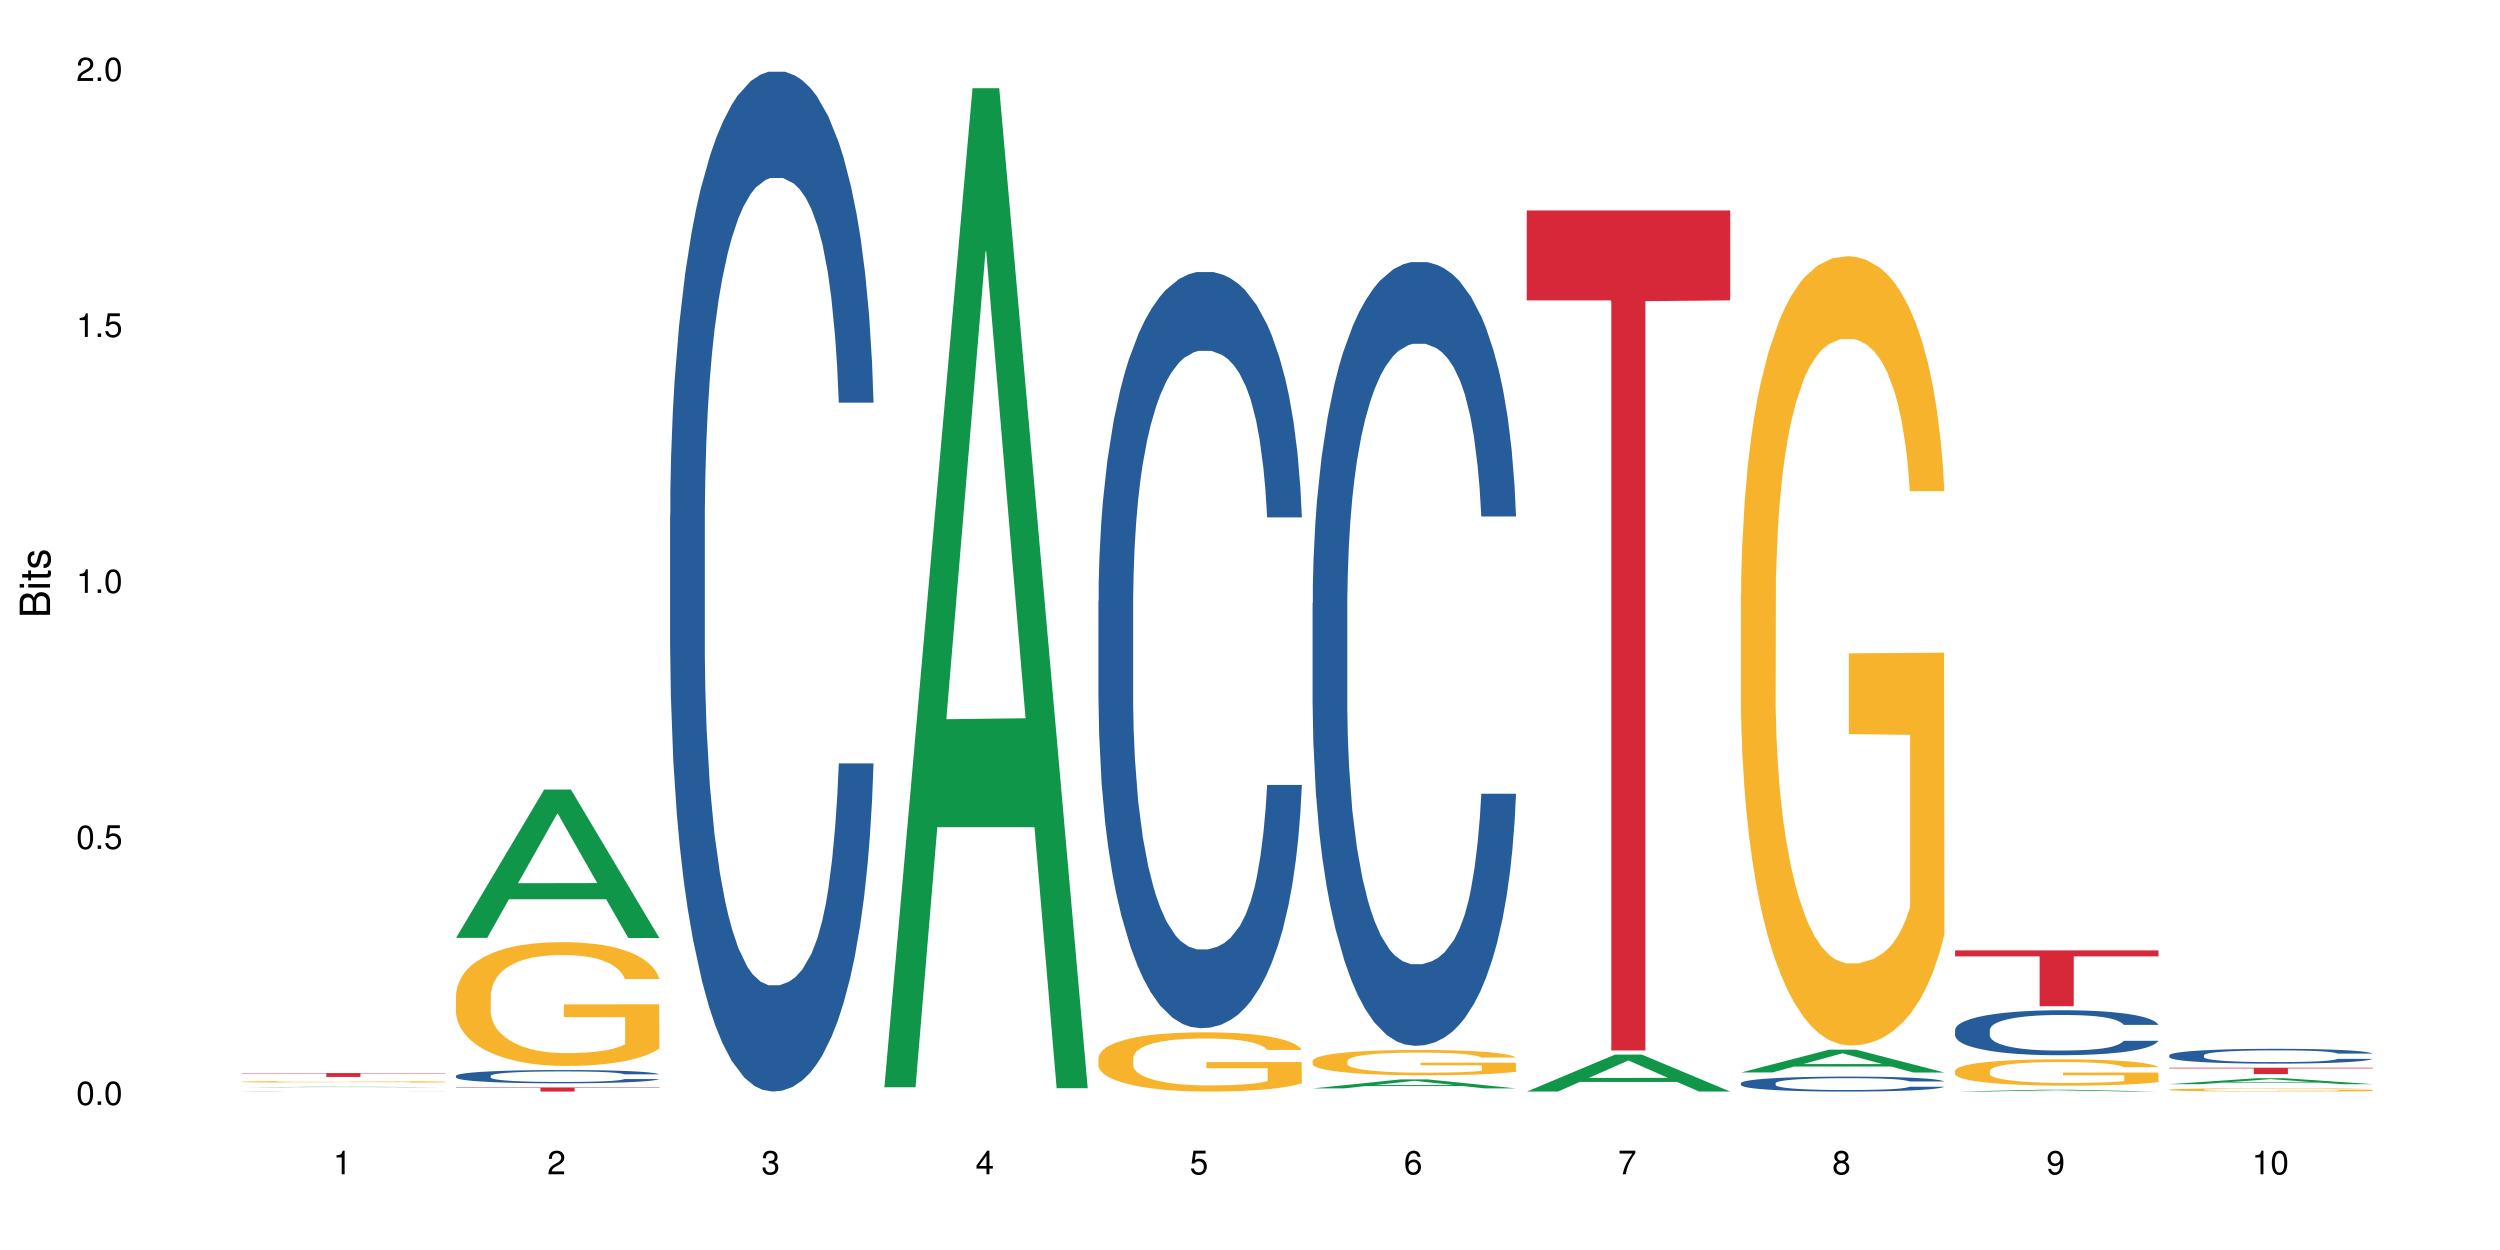 <?xml version="1.0" encoding="UTF-8"?>
<svg xmlns="http://www.w3.org/2000/svg" xmlns:xlink="http://www.w3.org/1999/xlink" width="720pt" height="360pt" viewBox="0 0 720 360" version="1.1">
<defs>
<g>
<symbol overflow="visible" id="glyph0-0">
<path style="stroke:none;" d=""/>
</symbol>
<symbol overflow="visible" id="glyph0-1">
<path style="stroke:none;" d="M 2.641 -6.797 C 2 -6.797 1.422 -6.531 1.078 -6.047 C 0.641 -5.453 0.406 -4.547 0.406 -3.297 C 0.406 -1 1.188 0.219 2.641 0.219 C 4.078 0.219 4.859 -1 4.859 -3.234 C 4.859 -4.562 4.656 -5.438 4.203 -6.047 C 3.844 -6.531 3.281 -6.797 2.641 -6.797 Z M 2.641 -6.047 C 3.547 -6.047 4 -5.125 4 -3.312 C 4 -1.375 3.562 -0.484 2.625 -0.484 C 1.734 -0.484 1.281 -1.422 1.281 -3.281 C 1.281 -5.141 1.734 -6.047 2.641 -6.047 Z M 2.641 -6.047 "/>
</symbol>
<symbol overflow="visible" id="glyph0-2">
<path style="stroke:none;" d="M 1.828 -1 L 0.828 -1 L 0.828 0 L 1.828 0 Z M 1.828 -1 "/>
</symbol>
<symbol overflow="visible" id="glyph0-3">
<path style="stroke:none;" d="M 4.562 -6.797 L 1.062 -6.797 L 0.547 -3.094 L 1.328 -3.094 C 1.719 -3.562 2.047 -3.734 2.578 -3.734 C 3.484 -3.734 4.062 -3.109 4.062 -2.094 C 4.062 -1.125 3.484 -0.531 2.578 -0.531 C 1.828 -0.531 1.375 -0.906 1.188 -1.672 L 0.328 -1.672 C 0.453 -1.109 0.547 -0.844 0.75 -0.594 C 1.125 -0.078 1.828 0.219 2.594 0.219 C 3.969 0.219 4.922 -0.781 4.922 -2.219 C 4.922 -3.562 4.031 -4.484 2.719 -4.484 C 2.25 -4.484 1.859 -4.359 1.469 -4.062 L 1.734 -5.969 L 4.562 -5.969 Z M 4.562 -6.797 "/>
</symbol>
<symbol overflow="visible" id="glyph0-4">
<path style="stroke:none;" d="M 2.484 -4.844 L 2.484 0 L 3.328 0 L 3.328 -6.797 L 2.766 -6.797 C 2.469 -5.75 2.281 -5.609 0.984 -5.453 L 0.984 -4.844 Z M 2.484 -4.844 "/>
</symbol>
<symbol overflow="visible" id="glyph0-5">
<path style="stroke:none;" d="M 4.859 -0.828 L 1.281 -0.828 C 1.359 -1.391 1.672 -1.75 2.5 -2.234 L 3.469 -2.75 C 4.406 -3.266 4.906 -3.969 4.906 -4.812 C 4.906 -5.375 4.672 -5.906 4.266 -6.266 C 3.859 -6.625 3.375 -6.797 2.719 -6.797 C 1.859 -6.797 1.219 -6.5 0.844 -5.922 C 0.609 -5.562 0.5 -5.125 0.484 -4.438 L 1.328 -4.438 C 1.359 -4.906 1.406 -5.188 1.531 -5.406 C 1.75 -5.812 2.188 -6.062 2.703 -6.062 C 3.469 -6.062 4.031 -5.516 4.031 -4.781 C 4.031 -4.25 3.719 -3.797 3.125 -3.438 L 2.234 -2.938 C 0.812 -2.141 0.406 -1.5 0.328 0 L 4.859 0 Z M 4.859 -0.828 "/>
</symbol>
<symbol overflow="visible" id="glyph0-6">
<path style="stroke:none;" d="M 2.125 -3.125 L 2.578 -3.125 C 3.516 -3.125 3.984 -2.703 3.984 -1.891 C 3.984 -1.031 3.469 -0.531 2.578 -0.531 C 1.656 -0.531 1.203 -0.984 1.156 -1.969 L 0.312 -1.969 C 0.344 -1.422 0.438 -1.078 0.609 -0.766 C 0.953 -0.109 1.625 0.219 2.547 0.219 C 3.953 0.219 4.859 -0.609 4.859 -1.906 C 4.859 -2.766 4.516 -3.25 3.703 -3.516 C 4.344 -3.766 4.656 -4.25 4.656 -4.938 C 4.656 -6.109 3.875 -6.797 2.578 -6.797 C 1.203 -6.797 0.484 -6.047 0.453 -4.609 L 1.297 -4.609 C 1.312 -5.016 1.344 -5.25 1.453 -5.453 C 1.641 -5.828 2.062 -6.062 2.594 -6.062 C 3.344 -6.062 3.797 -5.625 3.797 -4.906 C 3.797 -4.422 3.609 -4.141 3.25 -3.984 C 3.016 -3.891 2.719 -3.844 2.125 -3.844 Z M 2.125 -3.125 "/>
</symbol>
<symbol overflow="visible" id="glyph0-7">
<path style="stroke:none;" d="M 3.141 -1.625 L 3.141 0 L 3.984 0 L 3.984 -1.625 L 4.984 -1.625 L 4.984 -2.391 L 3.984 -2.391 L 3.984 -6.797 L 3.359 -6.797 L 0.266 -2.516 L 0.266 -1.625 Z M 3.141 -2.391 L 1 -2.391 L 3.141 -5.359 Z M 3.141 -2.391 "/>
</symbol>
<symbol overflow="visible" id="glyph0-8">
<path style="stroke:none;" d="M 4.781 -5.031 C 4.609 -6.141 3.891 -6.797 2.844 -6.797 C 2.094 -6.797 1.422 -6.438 1.031 -5.828 C 0.609 -5.172 0.406 -4.344 0.406 -3.094 C 0.406 -1.953 0.578 -1.234 0.984 -0.625 C 1.359 -0.078 1.953 0.219 2.703 0.219 C 3.984 0.219 4.922 -0.734 4.922 -2.078 C 4.922 -3.344 4.062 -4.234 2.844 -4.234 C 2.172 -4.234 1.641 -3.969 1.281 -3.469 C 1.281 -5.125 1.828 -6.047 2.797 -6.047 C 3.391 -6.047 3.797 -5.672 3.938 -5.031 Z M 2.734 -3.484 C 3.547 -3.484 4.062 -2.922 4.062 -2 C 4.062 -1.156 3.484 -0.531 2.703 -0.531 C 1.922 -0.531 1.328 -1.188 1.328 -2.047 C 1.328 -2.891 1.906 -3.484 2.734 -3.484 Z M 2.734 -3.484 "/>
</symbol>
<symbol overflow="visible" id="glyph0-9">
<path style="stroke:none;" d="M 4.984 -6.797 L 0.438 -6.797 L 0.438 -5.969 L 4.109 -5.969 C 2.5 -3.656 1.828 -2.234 1.328 0 L 2.219 0 C 2.594 -2.172 3.453 -4.047 4.984 -6.094 Z M 4.984 -6.797 "/>
</symbol>
<symbol overflow="visible" id="glyph0-10">
<path style="stroke:none;" d="M 3.75 -3.578 C 4.453 -4 4.688 -4.344 4.688 -4.984 C 4.688 -6.047 3.844 -6.797 2.641 -6.797 C 1.438 -6.797 0.594 -6.047 0.594 -4.984 C 0.594 -4.359 0.828 -4.016 1.516 -3.578 C 0.734 -3.203 0.359 -2.641 0.359 -1.891 C 0.359 -0.641 1.297 0.219 2.641 0.219 C 3.984 0.219 4.922 -0.641 4.922 -1.875 C 4.922 -2.641 4.531 -3.203 3.75 -3.578 Z M 2.641 -6.047 C 3.359 -6.047 3.812 -5.625 3.812 -4.969 C 3.812 -4.344 3.344 -3.922 2.641 -3.922 C 1.922 -3.922 1.453 -4.344 1.453 -4.984 C 1.453 -5.625 1.922 -6.047 2.641 -6.047 Z M 2.641 -3.203 C 3.484 -3.203 4.062 -2.672 4.062 -1.875 C 4.062 -1.062 3.484 -0.531 2.625 -0.531 C 1.797 -0.531 1.219 -1.078 1.219 -1.875 C 1.219 -2.672 1.797 -3.203 2.641 -3.203 Z M 2.641 -3.203 "/>
</symbol>
<symbol overflow="visible" id="glyph0-11">
<path style="stroke:none;" d="M 0.516 -1.547 C 0.672 -0.438 1.406 0.219 2.438 0.219 C 3.188 0.219 3.859 -0.141 4.266 -0.75 C 4.688 -1.406 4.891 -2.25 4.891 -3.484 C 4.891 -4.625 4.703 -5.359 4.312 -5.953 C 3.938 -6.5 3.344 -6.797 2.594 -6.797 C 1.297 -6.797 0.359 -5.844 0.359 -4.516 C 0.359 -3.25 1.234 -2.344 2.453 -2.344 C 3.094 -2.344 3.562 -2.578 4.016 -3.109 C 4 -1.453 3.469 -0.531 2.5 -0.531 C 1.906 -0.531 1.484 -0.906 1.359 -1.547 Z M 2.578 -6.062 C 3.375 -6.062 3.969 -5.406 3.969 -4.531 C 3.969 -3.688 3.375 -3.094 2.547 -3.094 C 1.734 -3.094 1.234 -3.672 1.234 -4.578 C 1.234 -5.438 1.797 -6.062 2.578 -6.062 Z M 2.578 -6.062 "/>
</symbol>
<symbol overflow="visible" id="glyph1-0">
<path style="stroke:none;" d=""/>
</symbol>
<symbol overflow="visible" id="glyph1-1">
<path style="stroke:none;" d="M 0 -0.953 L 0 -4.891 C 0 -5.719 -0.234 -6.344 -0.734 -6.797 C -1.188 -7.234 -1.812 -7.469 -2.5 -7.469 C -3.547 -7.469 -4.188 -7 -4.625 -5.875 C -4.984 -6.672 -5.641 -7.094 -6.531 -7.094 C -7.156 -7.094 -7.734 -6.859 -8.141 -6.391 C -8.562 -5.938 -8.75 -5.344 -8.75 -4.5 L -8.75 -0.953 Z M -4.984 -2.062 L -7.766 -2.062 L -7.766 -4.219 C -7.766 -4.844 -7.688 -5.203 -7.453 -5.5 C -7.219 -5.812 -6.859 -5.969 -6.375 -5.969 C -5.906 -5.969 -5.531 -5.812 -5.297 -5.5 C -5.062 -5.203 -4.984 -4.844 -4.984 -4.219 Z M -0.984 -2.062 L -4 -2.062 L -4 -4.781 C -4 -5.328 -3.859 -5.688 -3.578 -5.953 C -3.297 -6.219 -2.922 -6.359 -2.484 -6.359 C -2.062 -6.359 -1.688 -6.219 -1.406 -5.953 C -1.109 -5.688 -0.984 -5.328 -0.984 -4.781 Z M -0.984 -2.062 "/>
</symbol>
<symbol overflow="visible" id="glyph1-2">
<path style="stroke:none;" d="M -6.281 -1.797 L -6.281 -0.797 L 0 -0.797 L 0 -1.797 Z M -8.75 -1.797 L -8.75 -0.797 L -7.484 -0.797 L -7.484 -1.797 Z M -8.75 -1.797 "/>
</symbol>
<symbol overflow="visible" id="glyph1-3">
<path style="stroke:none;" d="M -6.281 -3.047 L -6.281 -2.016 L -8.016 -2.016 L -8.016 -1.016 L -6.281 -1.016 L -6.281 -0.172 L -5.469 -0.172 L -5.469 -1.016 L -0.719 -1.016 C -0.078 -1.016 0.281 -1.453 0.281 -2.234 C 0.281 -2.469 0.25 -2.719 0.188 -3.047 L -0.641 -3.047 C -0.609 -2.922 -0.594 -2.766 -0.594 -2.562 C -0.594 -2.141 -0.719 -2.016 -1.156 -2.016 L -5.469 -2.016 L -5.469 -3.047 Z M -6.281 -3.047 "/>
</symbol>
<symbol overflow="visible" id="glyph1-4">
<path style="stroke:none;" d="M -4.531 -5.25 C -5.766 -5.25 -6.469 -4.422 -6.469 -2.969 C -6.469 -1.516 -5.719 -0.562 -4.547 -0.562 C -3.562 -0.562 -3.094 -1.062 -2.734 -2.562 L -2.516 -3.484 C -2.344 -4.188 -2.094 -4.469 -1.625 -4.469 C -1.047 -4.469 -0.641 -3.875 -0.641 -3 C -0.641 -2.453 -0.797 -2 -1.062 -1.75 C -1.25 -1.594 -1.422 -1.531 -1.875 -1.469 L -1.875 -0.406 C -0.422 -0.453 0.281 -1.266 0.281 -2.922 C 0.281 -4.5 -0.5 -5.516 -1.719 -5.516 C -2.656 -5.516 -3.172 -4.984 -3.469 -3.734 L -3.703 -2.766 C -3.891 -1.953 -4.156 -1.609 -4.594 -1.609 C -5.172 -1.609 -5.547 -2.125 -5.547 -2.938 C -5.547 -3.75 -5.203 -4.172 -4.531 -4.203 Z M -4.531 -5.25 "/>
</symbol>
</g>
</defs>
<g id="surface95905">
<rect x="0" y="0" width="720" height="360" style="fill:rgb(100%,100%,100%);fill-opacity:1;stroke:none;"/>
<path style=" stroke:none;fill-rule:nonzero;fill:rgb(6.275%,58.824%,28.235%);fill-opacity:1;" d="M 69.629 313.141 L 69.691 313.137 L 95.047 312.969 L 102.746 312.969 L 128.223 313.141 L 119.273 313.141 L 112.887 313.094 L 84.902 313.094 L 78.645 313.141 L 69.629 313.141 L 87.598 313.078 L 110.32 313.078 L 98.988 312.996 L 98.738 312.996 L 87.535 313.078 L 87.598 313.078 Z M 69.629 313.141 "/>
<path style=" stroke:none;fill-rule:nonzero;fill:rgb(14.51%,36.078%,60%);fill-opacity:1;" d="M 69.629 314.34 L 69.914 314.34 L 70.414 314.336 L 70.914 314.336 L 72.203 314.332 L 73.988 314.328 L 75.848 314.328 L 77.203 314.324 L 81.207 314.324 L 82.992 314.32 L 118.219 314.32 L 119.578 314.324 L 123.367 314.324 L 124.508 314.328 L 125.797 314.328 L 126.938 314.332 L 127.797 314.332 L 128.223 314.336 L 118.219 314.336 L 117.719 314.332 L 116.078 314.332 L 115.004 314.328 L 112.148 314.328 L 110.289 314.324 L 89.207 314.324 L 87.422 314.328 L 84.707 314.328 L 83.637 314.332 L 81.707 314.332 L 81.062 314.336 L 80.062 314.336 L 79.777 314.34 L 79.633 314.34 L 79.633 314.348 L 79.777 314.352 L 80.133 314.352 L 81.062 314.355 L 82.422 314.359 L 85.492 314.359 L 86.352 314.363 L 113.434 314.363 L 114.504 314.359 L 116.293 314.359 L 117.148 314.355 L 128.223 314.355 L 127.797 314.355 L 127.152 314.359 L 125.508 314.359 L 124.367 314.363 L 121.363 314.363 L 119.578 314.367 L 113.504 314.367 L 111.789 314.371 L 90.996 314.371 L 87.352 314.367 L 80.848 314.367 L 78.848 314.363 L 76.273 314.363 L 74.703 314.359 L 72.418 314.359 L 71.559 314.355 L 70.559 314.355 L 69.844 314.352 L 69.629 314.348 Z M 69.629 314.34 "/>
<path style=" stroke:none;fill-rule:nonzero;fill:rgb(96.863%,70.196%,16.863%);fill-opacity:1;" d="M 69.629 311.531 L 69.699 311.531 L 69.699 311.523 L 69.988 311.504 L 70.703 311.48 L 71.629 311.457 L 72.629 311.441 L 73.273 311.434 L 74.344 311.422 L 75.273 311.41 L 77.633 311.395 L 80.633 311.375 L 82.277 311.367 L 84.137 311.363 L 86.777 311.355 L 87.992 311.352 L 91.711 311.344 L 95.926 311.34 L 105.645 311.34 L 109.645 311.344 L 111.934 311.352 L 113.719 311.355 L 115.578 311.359 L 117.863 311.367 L 120.008 311.379 L 121.723 311.387 L 123.438 311.398 L 124.867 311.414 L 126.082 311.426 L 127.152 311.445 L 127.797 311.457 L 128.223 311.473 L 118.293 311.473 L 117.719 311.457 L 117.078 311.449 L 116.004 311.434 L 113.863 311.418 L 111.859 311.406 L 110.145 311.398 L 108.004 311.395 L 105.93 311.391 L 103.57 311.387 L 98.355 311.387 L 94.926 311.391 L 92.926 311.395 L 91.496 311.395 L 89.496 311.402 L 88.281 311.406 L 85.422 311.422 L 83.992 311.434 L 83.207 311.441 L 82.207 311.453 L 81.492 311.465 L 80.707 311.484 L 80.277 311.496 L 79.703 311.523 L 79.633 311.598 L 79.848 311.613 L 80.277 311.629 L 80.848 311.645 L 81.707 311.66 L 82.562 311.672 L 84.062 311.688 L 85.352 311.699 L 86.352 311.707 L 88.281 311.719 L 89.066 311.719 L 90.922 311.727 L 92.852 311.734 L 95.211 311.738 L 96.996 311.742 L 107.789 311.742 L 110.504 311.738 L 112.359 311.734 L 113.574 311.73 L 115.078 311.727 L 116.148 311.723 L 117.148 311.719 L 118.363 311.711 L 118.363 311.613 L 100.715 311.613 L 100.715 311.566 L 128.152 311.566 L 128.223 311.727 L 126.723 311.738 L 124.867 311.75 L 123.078 311.758 L 121.223 311.766 L 118.578 311.773 L 116.434 311.777 L 113.148 311.781 L 110.145 311.785 L 107 311.789 L 97.996 311.789 L 94.855 311.785 L 92.352 311.785 L 90.066 311.781 L 87.781 311.773 L 84.922 311.766 L 83.062 311.758 L 81.133 311.75 L 79.203 311.738 L 77.488 311.727 L 76.348 311.719 L 75.203 311.711 L 73.988 311.699 L 72.844 311.684 L 71.988 311.672 L 71.203 311.656 L 70.629 311.645 L 70.059 311.625 L 69.773 311.609 L 69.629 311.598 Z M 69.629 311.531 "/>
<path style=" stroke:none;fill-rule:nonzero;fill:rgb(83.922%,15.686%,22.353%);fill-opacity:1;" d="M 69.629 309.043 L 128.223 309.043 L 128.223 309.164 L 103.805 309.164 L 103.805 310.16 L 93.98 310.16 L 93.98 309.168 L 93.836 309.164 L 69.629 309.164 Z M 69.629 309.043 "/>
<path style=" stroke:none;fill-rule:nonzero;fill:rgb(6.275%,58.824%,28.235%);fill-opacity:1;" d="M 131.309 270.113 L 131.371 270.07 L 156.727 227.383 L 164.426 227.383 L 189.902 270.152 L 180.953 270.152 L 174.566 258.988 L 146.582 258.988 L 140.324 270.113 L 131.309 270.113 L 149.273 254.371 L 172 254.328 L 160.668 234.371 L 160.543 234.332 L 160.418 234.449 L 149.211 254.328 L 149.273 254.371 Z M 131.309 270.113 "/>
<path style=" stroke:none;fill-rule:nonzero;fill:rgb(14.51%,36.078%,60%);fill-opacity:1;" d="M 131.309 309.836 L 131.379 309.836 L 131.379 309.75 L 131.594 309.617 L 132.094 309.449 L 132.594 309.332 L 133.883 309.129 L 135.668 308.926 L 137.523 308.773 L 138.883 308.684 L 140.098 308.613 L 142.883 308.484 L 144.672 308.418 L 146.602 308.355 L 148.957 308.297 L 150.672 308.262 L 154.531 308.207 L 157.391 308.184 L 159.605 308.172 L 164.395 308.172 L 167.25 308.184 L 169.324 308.203 L 171.609 308.23 L 173.539 308.262 L 176.898 308.34 L 179.898 308.438 L 181.258 308.492 L 183.402 308.602 L 185.043 308.707 L 186.188 308.797 L 187.473 308.926 L 188.617 309.086 L 189.477 309.262 L 189.902 309.414 L 179.898 309.414 L 179.398 309.273 L 178.828 309.164 L 177.758 309.023 L 176.684 308.922 L 175.184 308.82 L 173.824 308.754 L 171.969 308.688 L 170.324 308.645 L 168.609 308.613 L 166.965 308.59 L 163.82 308.57 L 160.176 308.57 L 158.82 308.578 L 156.031 308.605 L 154.531 308.629 L 152.387 308.68 L 150.887 308.723 L 149.102 308.793 L 147.887 308.855 L 146.387 308.945 L 145.312 309.027 L 144.098 309.141 L 143.387 309.23 L 142.742 309.328 L 142.172 309.441 L 141.742 309.566 L 141.457 309.695 L 141.312 309.82 L 141.312 310.363 L 141.457 310.488 L 141.812 310.637 L 142.742 310.848 L 144.098 311.035 L 145.672 311.184 L 147.172 311.285 L 148.031 311.336 L 149.172 311.391 L 150.961 311.461 L 153.531 311.531 L 155.031 311.559 L 157.32 311.586 L 159.676 311.602 L 162.82 311.602 L 165.609 311.586 L 167.465 311.57 L 169.395 311.543 L 172.039 311.484 L 173.684 311.426 L 175.113 311.359 L 176.184 311.293 L 176.898 311.238 L 177.969 311.129 L 178.828 311.012 L 179.473 310.887 L 179.898 310.77 L 189.902 310.77 L 189.477 310.91 L 188.832 311.047 L 188.188 311.148 L 187.188 311.27 L 186.047 311.379 L 184.402 311.5 L 183.043 311.582 L 181.258 311.668 L 179.613 311.734 L 177.828 311.793 L 175.184 311.863 L 173.469 311.898 L 171.609 311.93 L 169.395 311.957 L 166.609 311.984 L 163.605 311.996 L 160.82 312 L 157.82 311.992 L 155.605 311.98 L 152.676 311.949 L 149.031 311.887 L 146.387 311.82 L 144.312 311.754 L 142.527 311.684 L 140.527 311.586 L 137.953 311.434 L 136.383 311.316 L 135.309 311.215 L 134.094 311.082 L 133.238 310.957 L 132.238 310.762 L 131.523 310.512 L 131.309 310.32 Z M 131.309 309.836 "/>
<path style=" stroke:none;fill-rule:nonzero;fill:rgb(96.863%,70.196%,16.863%);fill-opacity:1;" d="M 131.309 286.605 L 131.379 286.574 L 131.379 285.922 L 131.664 284.457 L 132.379 282.438 L 133.309 280.777 L 134.309 279.473 L 134.953 278.789 L 136.023 277.812 L 136.953 277.098 L 139.312 275.629 L 142.312 274.262 L 143.957 273.676 L 145.812 273.121 L 148.457 272.504 L 149.672 272.277 L 153.391 271.754 L 157.605 271.43 L 162.25 271.332 L 164.395 271.363 L 167.324 271.496 L 171.324 271.852 L 173.613 272.18 L 175.398 272.504 L 177.254 272.926 L 179.543 273.578 L 181.688 274.359 L 183.402 275.141 L 185.117 276.117 L 186.547 277.16 L 187.762 278.301 L 188.832 279.668 L 189.477 280.809 L 189.902 281.949 L 179.973 281.949 L 179.398 280.809 L 178.758 279.93 L 177.684 278.855 L 176.613 278.074 L 175.539 277.453 L 173.539 276.609 L 171.824 276.086 L 169.68 275.629 L 167.609 275.336 L 165.25 275.141 L 163.82 275.078 L 160.035 275.078 L 156.605 275.305 L 154.605 275.566 L 153.176 275.824 L 151.172 276.316 L 149.957 276.707 L 149.246 276.965 L 147.102 277.977 L 145.672 278.887 L 144.887 279.508 L 143.887 280.484 L 143.172 281.363 L 142.383 282.664 L 141.957 283.641 L 141.383 285.855 L 141.312 291.719 L 141.527 292.957 L 141.957 294.293 L 142.527 295.465 L 143.387 296.699 L 144.242 297.645 L 145.742 298.914 L 147.027 299.762 L 148.031 300.316 L 149.957 301.195 L 150.746 301.488 L 152.602 302.074 L 154.531 302.531 L 156.891 302.922 L 158.676 303.117 L 161.535 303.281 L 165.18 303.281 L 169.469 303.086 L 172.184 302.824 L 174.039 302.562 L 175.254 302.336 L 176.754 301.977 L 177.828 301.652 L 178.828 301.293 L 180.043 300.738 L 180.043 292.957 L 162.391 292.922 L 162.391 289.277 L 189.832 289.242 L 189.902 301.977 L 188.402 302.855 L 186.547 303.703 L 184.758 304.355 L 182.902 304.906 L 180.258 305.527 L 178.113 305.918 L 174.824 306.375 L 171.824 306.668 L 168.68 306.863 L 165.895 306.961 L 162.605 306.992 L 159.676 306.926 L 156.531 306.73 L 154.031 306.473 L 151.746 306.145 L 149.457 305.723 L 146.602 305.039 L 144.742 304.484 L 142.812 303.801 L 140.883 302.984 L 139.168 302.105 L 138.027 301.422 L 136.883 300.641 L 135.668 299.664 L 134.523 298.559 L 133.668 297.547 L 132.879 296.406 L 132.309 295.332 L 131.738 293.867 L 131.453 292.695 L 131.309 291.688 Z M 131.309 286.605 "/>
<path style=" stroke:none;fill-rule:nonzero;fill:rgb(83.922%,15.686%,22.353%);fill-opacity:1;" d="M 131.309 313.18 L 189.902 313.18 L 189.902 313.309 L 165.484 313.309 L 165.484 314.371 L 155.656 314.371 L 155.656 313.309 L 131.309 313.309 Z M 131.309 313.18 "/>
<path style=" stroke:none;fill-rule:nonzero;fill:rgb(14.51%,36.078%,60%);fill-opacity:1;" d="M 192.988 148.457 L 193.059 148.188 L 193.059 141.742 L 193.273 131.543 L 193.773 118.656 L 194.273 109.797 L 195.559 93.957 L 197.348 78.652 L 199.203 66.84 L 200.562 59.859 L 201.777 54.492 L 204.562 44.559 L 206.352 39.457 L 208.281 34.891 L 210.637 30.328 L 212.352 27.645 L 216.211 23.348 L 219.07 21.469 L 221.285 20.664 L 226.074 20.664 L 228.93 21.738 L 231.004 23.078 L 233.289 25.227 L 235.219 27.645 L 238.578 33.551 L 241.578 41.066 L 242.938 45.363 L 245.082 53.684 L 246.723 61.738 L 247.867 68.719 L 249.152 78.652 L 250.297 90.734 L 251.152 104.426 L 251.582 115.969 L 241.578 115.969 L 241.078 105.23 L 240.508 96.91 L 239.434 85.902 L 238.363 78.117 L 236.863 70.332 L 235.504 65.23 L 233.648 60.129 L 232.004 56.906 L 230.289 54.492 L 228.645 52.879 L 225.5 51.27 L 221.855 51.27 L 220.5 51.805 L 217.711 53.953 L 216.211 55.832 L 214.066 59.59 L 212.566 63.082 L 210.781 68.449 L 209.566 73.016 L 208.066 79.996 L 206.992 86.172 L 205.777 95.031 L 205.062 101.742 L 204.422 109.258 L 203.848 118.117 L 203.422 127.516 L 203.133 137.449 L 202.992 147.113 L 202.992 188.727 L 203.133 198.391 L 203.492 209.668 L 204.422 226.043 L 205.777 240.273 L 207.352 251.547 L 208.852 259.602 L 209.707 263.359 L 210.852 267.656 L 212.637 273.027 L 215.211 278.395 L 216.711 280.543 L 219 282.691 L 221.355 283.766 L 224.5 283.766 L 227.289 282.691 L 229.145 281.348 L 231.074 279.199 L 233.719 274.637 L 235.363 270.34 L 236.793 265.242 L 237.863 260.141 L 238.578 255.844 L 239.648 247.52 L 240.508 238.395 L 241.148 228.996 L 241.578 219.867 L 251.582 219.867 L 251.152 230.609 L 250.512 241.078 L 249.867 248.863 L 248.867 258.262 L 247.723 266.582 L 246.082 275.98 L 244.723 282.152 L 242.938 288.867 L 241.293 293.969 L 239.508 298.531 L 236.863 303.898 L 235.148 306.586 L 233.289 309 L 231.074 311.148 L 228.289 313.027 L 225.285 314.102 L 222.5 314.371 L 219.5 313.832 L 217.285 312.762 L 214.352 310.344 L 210.711 305.512 L 208.066 300.41 L 205.992 295.309 L 204.207 289.941 L 202.207 282.691 L 199.633 270.879 L 198.062 261.75 L 196.988 254.234 L 195.773 243.762 L 194.918 234.367 L 193.918 219.332 L 193.203 200.27 L 192.988 185.504 Z M 192.988 148.457 "/>
<path style=" stroke:none;fill-rule:nonzero;fill:rgb(6.275%,58.824%,28.235%);fill-opacity:1;" d="M 254.668 313.137 L 254.73 312.867 L 280.082 25.402 L 287.781 25.402 L 313.262 313.406 L 304.309 313.406 L 297.926 238.227 L 269.941 238.227 L 263.68 313.137 L 254.668 313.137 L 272.633 207.129 L 295.359 206.859 L 284.027 72.457 L 283.902 72.188 L 283.777 72.996 L 272.57 206.859 L 272.633 207.129 Z M 254.668 313.137 "/>
<path style=" stroke:none;fill-rule:nonzero;fill:rgb(14.51%,36.078%,60%);fill-opacity:1;" d="M 316.348 173.102 L 316.418 172.906 L 316.418 168.125 L 316.633 160.562 L 317.133 151.008 L 317.633 144.438 L 318.918 132.695 L 320.703 121.348 L 322.562 112.59 L 323.922 107.414 L 325.137 103.43 L 327.922 96.066 L 329.707 92.285 L 331.637 88.898 L 333.996 85.516 L 335.711 83.523 L 339.57 80.34 L 342.43 78.945 L 344.645 78.348 L 349.43 78.348 L 352.289 79.145 L 354.363 80.141 L 356.648 81.734 L 358.578 83.523 L 361.938 87.906 L 364.938 93.477 L 366.293 96.664 L 368.438 102.836 L 370.082 108.805 L 371.227 113.98 L 372.512 121.348 L 373.656 130.305 L 374.512 140.457 L 374.941 149.016 L 364.938 149.016 L 364.438 141.055 L 363.867 134.883 L 362.793 126.723 L 361.723 120.949 L 360.223 115.176 L 358.863 111.395 L 357.004 107.613 L 355.363 105.223 L 353.648 103.43 L 352.004 102.238 L 348.859 101.043 L 345.215 101.043 L 343.855 101.441 L 341.07 103.031 L 339.57 104.426 L 337.426 107.215 L 335.926 109.801 L 334.141 113.781 L 332.926 117.168 L 331.422 122.344 L 330.352 126.922 L 329.137 133.488 L 328.422 138.465 L 327.777 144.039 L 327.207 150.609 L 326.777 157.578 L 326.492 164.941 L 326.352 172.109 L 326.352 202.961 L 326.492 210.129 L 326.852 218.488 L 327.777 230.633 L 329.137 241.184 L 330.707 249.543 L 332.211 255.516 L 333.066 258.301 L 334.211 261.488 L 335.996 265.469 L 338.57 269.449 L 340.07 271.043 L 342.355 272.637 L 344.715 273.43 L 347.859 273.43 L 350.645 272.637 L 352.504 271.641 L 354.434 270.047 L 357.078 266.664 L 358.719 263.477 L 360.148 259.695 L 361.223 255.914 L 361.938 252.73 L 363.008 246.559 L 363.867 239.789 L 364.508 232.824 L 364.938 226.055 L 374.941 226.055 L 374.512 234.016 L 373.871 241.781 L 373.227 247.555 L 372.227 254.52 L 371.082 260.691 L 369.438 267.66 L 368.082 272.238 L 366.293 277.215 L 364.652 280.996 L 362.863 284.379 L 360.223 288.359 L 358.508 290.352 L 356.648 292.145 L 354.434 293.734 L 351.645 295.129 L 348.645 295.926 L 345.859 296.125 L 342.855 295.727 L 340.641 294.93 L 337.711 293.137 L 334.066 289.555 L 331.422 285.773 L 329.352 281.992 L 327.566 278.008 L 325.562 272.637 L 322.992 263.875 L 321.418 257.109 L 320.348 251.535 L 319.133 243.77 L 318.273 236.805 L 317.273 225.656 L 316.559 211.523 L 316.348 200.574 Z M 316.348 173.102 "/>
<path style=" stroke:none;fill-rule:nonzero;fill:rgb(96.863%,70.196%,16.863%);fill-opacity:1;" d="M 316.348 304.613 L 316.418 304.598 L 316.418 304.285 L 316.703 303.586 L 317.418 302.617 L 318.348 301.824 L 319.348 301.199 L 319.992 300.875 L 321.062 300.406 L 321.992 300.062 L 324.348 299.363 L 327.352 298.707 L 328.992 298.426 L 330.852 298.16 L 333.496 297.863 L 334.711 297.758 L 338.426 297.508 L 342.641 297.352 L 347.289 297.305 L 349.43 297.32 L 352.359 297.383 L 356.363 297.555 L 358.648 297.711 L 360.434 297.863 L 362.293 298.066 L 364.578 298.379 L 366.723 298.754 L 368.438 299.129 L 370.152 299.594 L 371.582 300.094 L 372.797 300.641 L 373.871 301.293 L 374.512 301.84 L 374.941 302.387 L 365.008 302.387 L 364.438 301.84 L 363.793 301.418 L 362.723 300.906 L 361.648 300.531 L 360.578 300.234 L 358.578 299.828 L 356.863 299.578 L 354.719 299.363 L 352.645 299.223 L 350.289 299.129 L 348.859 299.098 L 345.07 299.098 L 341.641 299.207 L 339.641 299.332 L 338.211 299.453 L 336.211 299.688 L 334.996 299.875 L 334.281 300 L 332.137 300.484 L 330.707 300.922 L 329.922 301.215 L 328.922 301.684 L 328.207 302.105 L 327.422 302.727 L 326.992 303.195 L 326.422 304.254 L 326.352 307.062 L 326.562 307.652 L 326.992 308.293 L 327.566 308.852 L 328.422 309.445 L 329.281 309.898 L 330.781 310.504 L 332.066 310.91 L 333.066 311.176 L 334.996 311.598 L 335.781 311.738 L 337.641 312.016 L 339.57 312.234 L 341.93 312.422 L 343.715 312.516 L 346.574 312.594 L 350.219 312.594 L 354.504 312.5 L 357.219 312.375 L 359.078 312.25 L 360.293 312.141 L 361.793 311.969 L 362.863 311.816 L 363.867 311.645 L 365.078 311.379 L 365.078 307.652 L 347.43 307.637 L 347.43 305.891 L 374.871 305.875 L 374.941 311.969 L 373.441 312.391 L 371.582 312.797 L 369.797 313.109 L 367.938 313.375 L 365.293 313.668 L 363.152 313.855 L 359.863 314.074 L 356.863 314.215 L 353.719 314.309 L 350.93 314.355 L 347.645 314.371 L 344.715 314.34 L 341.57 314.246 L 339.07 314.121 L 336.781 313.965 L 334.496 313.762 L 331.637 313.434 L 329.781 313.172 L 327.852 312.844 L 325.922 312.453 L 324.207 312.031 L 323.062 311.707 L 321.918 311.332 L 320.703 310.863 L 319.562 310.332 L 318.703 309.852 L 317.918 309.305 L 317.348 308.789 L 316.773 308.09 L 316.488 307.527 L 316.348 307.047 Z M 316.348 304.613 "/>
<path style=" stroke:none;fill-rule:nonzero;fill:rgb(6.275%,58.824%,28.235%);fill-opacity:1;" d="M 378.023 313.461 L 378.086 313.457 L 403.441 310.859 L 411.141 310.859 L 436.621 313.465 L 427.668 313.465 L 421.281 312.785 L 393.301 312.785 L 387.039 313.461 L 378.023 313.461 L 395.992 312.504 L 418.715 312.5 L 407.387 311.285 L 407.262 311.285 L 407.137 311.293 L 395.93 312.5 L 395.992 312.504 Z M 378.023 313.461 "/>
<path style=" stroke:none;fill-rule:nonzero;fill:rgb(14.51%,36.078%,60%);fill-opacity:1;" d="M 378.023 173.703 L 378.098 173.496 L 378.098 168.547 L 378.312 160.707 L 378.812 150.801 L 379.312 143.992 L 380.598 131.82 L 382.383 120.062 L 384.242 110.984 L 385.602 105.617 L 386.812 101.492 L 389.602 93.859 L 391.387 89.938 L 393.316 86.43 L 395.676 82.922 L 397.391 80.859 L 401.25 77.559 L 404.105 76.113 L 406.324 75.496 L 411.109 75.496 L 413.969 76.32 L 416.039 77.352 L 418.328 79.004 L 420.258 80.859 L 423.613 85.398 L 426.617 91.176 L 427.973 94.477 L 430.117 100.871 L 431.762 107.062 L 432.906 112.426 L 434.191 120.062 L 435.336 129.344 L 436.191 139.867 L 436.621 148.738 L 426.617 148.738 L 426.117 140.488 L 425.543 134.09 L 424.473 125.633 L 423.402 119.648 L 421.898 113.664 L 420.543 109.746 L 418.684 105.824 L 417.039 103.348 L 415.324 101.492 L 413.684 100.254 L 410.539 99.016 L 406.895 99.016 L 405.535 99.43 L 402.75 101.078 L 401.25 102.523 L 399.105 105.41 L 397.605 108.094 L 395.816 112.219 L 394.602 115.727 L 393.102 121.094 L 392.031 125.836 L 390.816 132.645 L 390.102 137.805 L 389.457 143.582 L 388.887 150.391 L 388.457 157.609 L 388.172 165.246 L 388.027 172.672 L 388.027 204.652 L 388.172 212.078 L 388.531 220.746 L 389.457 233.332 L 390.816 244.266 L 392.387 252.93 L 393.891 259.121 L 394.746 262.008 L 395.891 265.312 L 397.676 269.438 L 400.25 273.562 L 401.75 275.215 L 404.035 276.863 L 406.395 277.691 L 409.539 277.691 L 412.324 276.863 L 414.184 275.832 L 416.113 274.184 L 418.758 270.676 L 420.398 267.375 L 421.828 263.453 L 422.902 259.535 L 423.613 256.234 L 424.688 249.836 L 425.543 242.82 L 426.188 235.602 L 426.617 228.586 L 436.621 228.586 L 436.191 236.84 L 435.547 244.887 L 434.906 250.867 L 433.906 258.09 L 432.762 264.484 L 431.117 271.707 L 429.762 276.453 L 427.973 281.609 L 426.332 285.531 L 424.543 289.039 L 421.898 293.164 L 420.184 295.227 L 418.328 297.086 L 416.113 298.734 L 413.324 300.18 L 410.324 301.004 L 407.539 301.211 L 404.535 300.797 L 402.32 299.973 L 399.391 298.117 L 395.746 294.402 L 393.102 290.48 L 391.031 286.562 L 389.242 282.434 L 387.242 276.863 L 384.672 267.785 L 383.098 260.773 L 382.027 254.996 L 380.812 246.949 L 379.953 239.727 L 378.953 228.172 L 378.238 213.523 L 378.023 202.176 Z M 378.023 173.703 "/>
<path style=" stroke:none;fill-rule:nonzero;fill:rgb(96.863%,70.196%,16.863%);fill-opacity:1;" d="M 378.023 305.512 L 378.098 305.508 L 378.098 305.375 L 378.383 305.074 L 379.098 304.66 L 380.027 304.32 L 381.027 304.055 L 381.668 303.914 L 382.742 303.715 L 383.672 303.57 L 386.027 303.27 L 389.031 302.988 L 390.672 302.871 L 392.531 302.758 L 395.176 302.629 L 396.391 302.582 L 400.105 302.477 L 404.32 302.41 L 408.965 302.391 L 411.109 302.398 L 414.039 302.422 L 418.043 302.496 L 420.328 302.562 L 422.113 302.629 L 423.973 302.715 L 426.258 302.852 L 428.402 303.008 L 430.117 303.168 L 431.832 303.367 L 433.262 303.582 L 434.477 303.816 L 435.547 304.094 L 436.191 304.328 L 436.621 304.562 L 426.688 304.562 L 426.117 304.328 L 425.473 304.148 L 424.402 303.93 L 423.328 303.77 L 422.258 303.641 L 420.258 303.469 L 418.543 303.363 L 416.398 303.27 L 414.324 303.211 L 411.969 303.168 L 410.539 303.156 L 406.75 303.156 L 403.32 303.203 L 401.32 303.258 L 399.891 303.309 L 397.891 303.41 L 396.676 303.488 L 395.961 303.543 L 393.816 303.75 L 392.387 303.934 L 391.602 304.062 L 390.602 304.262 L 389.887 304.441 L 389.102 304.707 L 388.672 304.906 L 388.102 305.359 L 388.027 306.559 L 388.242 306.812 L 388.672 307.086 L 389.242 307.324 L 390.102 307.578 L 390.961 307.77 L 392.461 308.031 L 393.746 308.203 L 394.746 308.316 L 396.676 308.496 L 397.461 308.555 L 399.32 308.676 L 401.25 308.77 L 403.605 308.848 L 405.395 308.891 L 408.25 308.922 L 411.895 308.922 L 416.184 308.883 L 418.898 308.828 L 420.758 308.777 L 421.973 308.73 L 423.473 308.656 L 424.543 308.59 L 425.543 308.516 L 426.758 308.402 L 426.758 306.812 L 409.109 306.805 L 409.109 306.059 L 436.551 306.051 L 436.621 308.656 L 435.121 308.836 L 433.262 309.008 L 431.477 309.141 L 429.617 309.254 L 426.973 309.383 L 424.828 309.461 L 421.543 309.555 L 418.543 309.613 L 415.398 309.656 L 412.609 309.676 L 409.324 309.68 L 406.395 309.668 L 403.25 309.629 L 400.75 309.574 L 398.461 309.508 L 396.176 309.422 L 393.316 309.281 L 391.461 309.168 L 389.531 309.027 L 387.602 308.863 L 385.887 308.684 L 384.742 308.543 L 383.598 308.383 L 382.383 308.184 L 381.242 307.957 L 380.383 307.75 L 379.598 307.516 L 379.027 307.297 L 378.453 307 L 378.168 306.758 L 378.023 306.551 Z M 378.023 305.512 "/>
<path style=" stroke:none;fill-rule:nonzero;fill:rgb(6.275%,58.824%,28.235%);fill-opacity:1;" d="M 439.703 314.359 L 439.766 314.352 L 465.121 303.719 L 472.82 303.719 L 498.301 314.371 L 489.348 314.371 L 482.961 311.59 L 454.98 311.59 L 448.719 314.359 L 439.703 314.359 L 457.672 310.441 L 480.395 310.43 L 469.066 305.461 L 468.938 305.449 L 468.812 305.48 L 457.609 310.43 L 457.672 310.441 Z M 439.703 314.359 "/>
<path style=" stroke:none;fill-rule:nonzero;fill:rgb(83.922%,15.686%,22.353%);fill-opacity:1;" d="M 439.703 60.609 L 498.301 60.609 L 498.301 86.508 L 473.879 86.734 L 473.879 302.539 L 464.055 302.539 L 464.055 86.961 L 463.91 86.508 L 439.703 86.508 Z M 439.703 60.609 "/>
<path style=" stroke:none;fill-rule:nonzero;fill:rgb(6.275%,58.824%,28.235%);fill-opacity:1;" d="M 501.383 308.879 L 501.445 308.875 L 526.801 302.297 L 534.5 302.297 L 559.98 308.887 L 551.027 308.887 L 544.641 307.164 L 516.66 307.164 L 510.398 308.879 L 501.383 308.879 L 519.352 306.453 L 542.074 306.449 L 530.742 303.371 L 530.617 303.367 L 530.492 303.383 L 519.289 306.449 L 519.352 306.453 Z M 501.383 308.879 "/>
<path style=" stroke:none;fill-rule:nonzero;fill:rgb(14.51%,36.078%,60%);fill-opacity:1;" d="M 501.383 311.938 L 501.453 311.934 L 501.453 311.84 L 501.668 311.691 L 502.168 311.5 L 502.668 311.371 L 503.957 311.141 L 505.742 310.914 L 507.602 310.742 L 508.957 310.641 L 510.172 310.562 L 512.961 310.414 L 514.746 310.34 L 516.676 310.273 L 519.035 310.207 L 520.75 310.168 L 524.605 310.105 L 527.465 310.078 L 529.68 310.066 L 534.469 310.066 L 537.328 310.082 L 539.398 310.102 L 541.688 310.133 L 543.613 310.168 L 546.973 310.254 L 549.977 310.363 L 551.332 310.426 L 553.477 310.551 L 555.121 310.668 L 556.262 310.77 L 557.551 310.914 L 558.691 311.094 L 559.551 311.293 L 559.98 311.461 L 549.977 311.461 L 549.473 311.305 L 548.902 311.184 L 547.832 311.023 L 546.758 310.906 L 545.258 310.793 L 543.902 310.719 L 542.043 310.645 L 540.398 310.598 L 538.684 310.562 L 537.039 310.539 L 533.898 310.516 L 530.254 310.516 L 528.895 310.523 L 526.109 310.555 L 524.605 310.582 L 522.465 310.637 L 520.961 310.688 L 519.176 310.766 L 517.961 310.832 L 516.461 310.934 L 515.391 311.027 L 514.176 311.156 L 513.461 311.254 L 512.816 311.363 L 512.246 311.492 L 511.816 311.633 L 511.531 311.777 L 511.387 311.918 L 511.387 312.527 L 511.531 312.672 L 511.887 312.836 L 512.816 313.074 L 514.176 313.285 L 515.746 313.449 L 517.246 313.566 L 518.105 313.621 L 519.246 313.688 L 521.035 313.766 L 523.605 313.844 L 525.105 313.875 L 527.395 313.906 L 529.754 313.922 L 532.895 313.922 L 535.684 313.906 L 537.543 313.887 L 539.469 313.855 L 542.113 313.789 L 543.758 313.727 L 545.188 313.652 L 546.258 313.574 L 546.973 313.512 L 548.047 313.391 L 548.902 313.258 L 549.547 313.121 L 549.977 312.984 L 559.98 312.984 L 559.551 313.145 L 558.906 313.297 L 558.266 313.41 L 557.262 313.547 L 556.121 313.672 L 554.477 313.809 L 553.117 313.898 L 551.332 313.996 L 549.688 314.07 L 547.902 314.137 L 545.258 314.219 L 543.543 314.258 L 541.688 314.293 L 539.469 314.324 L 536.684 314.352 L 533.684 314.367 L 530.895 314.371 L 527.895 314.363 L 525.68 314.348 L 522.75 314.312 L 519.105 314.242 L 516.461 314.168 L 514.391 314.09 L 512.602 314.012 L 510.602 313.906 L 508.027 313.734 L 506.457 313.598 L 505.387 313.488 L 504.172 313.336 L 503.312 313.199 L 502.312 312.977 L 501.598 312.699 L 501.383 312.48 Z M 501.383 311.938 "/>
<path style=" stroke:none;fill-rule:nonzero;fill:rgb(96.863%,70.196%,16.863%);fill-opacity:1;" d="M 501.383 171.145 L 501.453 170.938 L 501.453 166.785 L 501.742 157.441 L 502.457 144.566 L 503.383 133.98 L 504.383 125.672 L 505.027 121.312 L 506.102 115.086 L 507.027 110.516 L 509.387 101.176 L 512.387 92.453 L 514.031 88.715 L 515.891 85.188 L 518.535 81.242 L 519.75 79.789 L 523.465 76.469 L 527.68 74.391 L 532.324 73.77 L 534.469 73.977 L 537.398 74.805 L 541.398 77.09 L 543.688 79.164 L 545.473 81.242 L 547.332 83.941 L 549.617 88.094 L 551.762 93.078 L 553.477 98.059 L 555.191 104.289 L 556.621 110.934 L 557.836 118.199 L 558.906 126.918 L 559.551 134.188 L 559.98 141.453 L 550.047 141.453 L 549.473 134.188 L 548.832 128.582 L 547.758 121.73 L 546.688 116.746 L 545.617 112.801 L 543.613 107.402 L 541.898 104.082 L 539.758 101.176 L 537.684 99.305 L 535.324 98.059 L 533.898 97.645 L 530.109 97.645 L 526.68 99.098 L 524.68 100.758 L 523.25 102.418 L 521.25 105.535 L 520.035 108.027 L 519.32 109.688 L 517.176 116.125 L 515.746 121.938 L 514.961 125.883 L 513.961 132.109 L 513.246 137.715 L 512.461 146.02 L 512.031 152.25 L 511.461 166.367 L 511.387 203.742 L 511.602 211.629 L 512.031 220.145 L 512.602 227.617 L 513.461 235.508 L 514.316 241.527 L 515.816 249.625 L 517.105 255.023 L 518.105 258.555 L 520.035 264.16 L 520.82 266.027 L 522.68 269.766 L 524.605 272.672 L 526.965 275.164 L 528.75 276.41 L 531.609 277.445 L 535.254 277.445 L 539.543 276.199 L 542.258 274.539 L 544.113 272.879 L 545.328 271.426 L 546.832 269.141 L 547.902 267.066 L 548.902 264.781 L 550.117 261.254 L 550.117 211.629 L 532.469 211.422 L 532.469 188.168 L 559.906 187.961 L 559.98 269.141 L 558.477 274.746 L 556.621 280.145 L 554.832 284.297 L 552.977 287.828 L 550.332 291.773 L 548.188 294.266 L 544.902 297.172 L 541.898 299.039 L 538.754 300.285 L 535.969 300.91 L 532.684 301.117 L 529.754 300.699 L 526.609 299.453 L 524.105 297.793 L 521.82 295.719 L 519.535 293.02 L 516.676 288.66 L 514.816 285.129 L 512.887 280.77 L 510.957 275.578 L 509.242 269.973 L 508.102 265.613 L 506.957 260.629 L 505.742 254.402 L 504.598 247.34 L 503.742 240.906 L 502.957 233.637 L 502.383 226.785 L 501.812 217.445 L 501.527 209.969 L 501.383 203.531 Z M 501.383 171.145 "/>
<path style=" stroke:none;fill-rule:nonzero;fill:rgb(6.275%,58.824%,28.235%);fill-opacity:1;" d="M 563.062 314.371 L 563.125 314.371 L 588.48 313.848 L 596.18 313.848 L 621.656 314.371 L 612.707 314.371 L 606.32 314.234 L 578.336 314.234 L 572.078 314.371 L 563.062 314.371 L 581.031 314.176 L 603.754 314.176 L 592.422 313.934 L 592.172 313.934 L 580.965 314.176 L 581.031 314.176 Z M 563.062 314.371 "/>
<path style=" stroke:none;fill-rule:nonzero;fill:rgb(14.51%,36.078%,60%);fill-opacity:1;" d="M 563.062 296.594 L 563.133 296.582 L 563.133 296.297 L 563.348 295.848 L 563.848 295.281 L 564.348 294.891 L 565.637 294.191 L 567.422 293.52 L 569.281 292.996 L 570.637 292.691 L 571.852 292.453 L 574.641 292.016 L 576.426 291.789 L 578.355 291.59 L 580.711 291.391 L 582.426 291.27 L 586.285 291.082 L 589.145 291 L 591.359 290.961 L 596.148 290.961 L 599.004 291.012 L 601.078 291.07 L 603.363 291.164 L 605.293 291.27 L 608.652 291.531 L 611.652 291.863 L 613.012 292.051 L 615.156 292.418 L 616.797 292.773 L 617.941 293.082 L 619.227 293.52 L 620.371 294.051 L 621.23 294.652 L 621.656 295.164 L 611.652 295.164 L 611.152 294.688 L 610.582 294.324 L 609.512 293.836 L 608.438 293.496 L 606.938 293.152 L 605.578 292.926 L 603.723 292.703 L 602.078 292.559 L 600.363 292.453 L 598.719 292.383 L 595.574 292.312 L 591.93 292.312 L 590.574 292.336 L 587.785 292.43 L 586.285 292.512 L 584.145 292.68 L 582.641 292.832 L 580.855 293.07 L 579.641 293.27 L 578.141 293.578 L 577.066 293.848 L 575.855 294.238 L 575.141 294.535 L 574.496 294.867 L 573.926 295.258 L 573.496 295.672 L 573.211 296.109 L 573.066 296.535 L 573.066 298.367 L 573.211 298.793 L 573.566 299.293 L 574.496 300.012 L 575.855 300.641 L 577.426 301.137 L 578.926 301.492 L 579.785 301.656 L 580.926 301.848 L 582.715 302.082 L 585.285 302.32 L 586.785 302.414 L 589.074 302.508 L 591.43 302.555 L 594.574 302.555 L 597.363 302.508 L 599.219 302.449 L 601.148 302.355 L 603.793 302.152 L 605.438 301.965 L 606.867 301.738 L 607.938 301.516 L 608.652 301.324 L 609.723 300.961 L 610.582 300.559 L 611.227 300.145 L 611.652 299.742 L 621.656 299.742 L 621.23 300.215 L 620.586 300.676 L 619.941 301.02 L 618.941 301.434 L 617.801 301.801 L 616.156 302.215 L 614.797 302.484 L 613.012 302.781 L 611.367 303.008 L 609.582 303.207 L 606.938 303.445 L 605.223 303.562 L 603.363 303.668 L 601.148 303.762 L 598.363 303.848 L 595.363 303.895 L 592.574 303.906 L 589.574 303.883 L 587.359 303.836 L 584.43 303.727 L 580.785 303.516 L 578.141 303.289 L 576.066 303.066 L 574.281 302.828 L 572.281 302.508 L 569.707 301.988 L 568.137 301.586 L 567.062 301.254 L 565.848 300.793 L 564.992 300.379 L 563.992 299.719 L 563.277 298.879 L 563.062 298.227 Z M 563.062 296.594 "/>
<path style=" stroke:none;fill-rule:nonzero;fill:rgb(96.863%,70.196%,16.863%);fill-opacity:1;" d="M 563.062 308.332 L 563.133 308.324 L 563.133 308.188 L 563.422 307.875 L 564.133 307.445 L 565.062 307.094 L 566.062 306.816 L 566.707 306.672 L 567.777 306.461 L 568.707 306.309 L 571.066 306 L 574.066 305.707 L 575.711 305.582 L 577.57 305.465 L 580.211 305.332 L 581.426 305.285 L 585.145 305.176 L 589.359 305.105 L 594.004 305.086 L 596.148 305.09 L 599.078 305.121 L 603.078 305.195 L 605.367 305.266 L 607.152 305.332 L 609.012 305.426 L 611.297 305.562 L 613.441 305.73 L 615.156 305.895 L 616.871 306.102 L 618.301 306.324 L 619.516 306.566 L 620.586 306.859 L 621.23 307.102 L 621.656 307.344 L 611.727 307.344 L 611.152 307.102 L 610.512 306.914 L 609.438 306.684 L 608.367 306.52 L 607.293 306.387 L 605.293 306.207 L 603.578 306.094 L 601.434 306 L 599.363 305.938 L 597.004 305.895 L 595.574 305.883 L 591.789 305.883 L 588.359 305.93 L 586.359 305.984 L 584.93 306.039 L 582.93 306.145 L 581.715 306.227 L 581 306.281 L 578.855 306.496 L 577.426 306.691 L 576.641 306.824 L 575.641 307.031 L 574.926 307.219 L 574.137 307.496 L 573.711 307.703 L 573.137 308.172 L 573.066 309.422 L 573.281 309.684 L 573.711 309.969 L 574.281 310.215 L 575.141 310.48 L 575.996 310.68 L 577.496 310.949 L 578.785 311.129 L 579.785 311.25 L 581.715 311.434 L 582.5 311.496 L 584.355 311.621 L 586.285 311.719 L 588.645 311.801 L 590.43 311.844 L 593.289 311.879 L 596.934 311.879 L 601.223 311.836 L 603.938 311.781 L 605.793 311.727 L 607.008 311.68 L 608.508 311.602 L 609.582 311.531 L 610.582 311.457 L 611.797 311.34 L 611.797 309.684 L 594.148 309.676 L 594.148 308.902 L 621.586 308.895 L 621.656 311.602 L 620.156 311.789 L 618.301 311.969 L 616.512 312.105 L 614.656 312.227 L 612.012 312.355 L 609.867 312.441 L 606.582 312.535 L 603.578 312.598 L 600.434 312.641 L 597.648 312.66 L 594.359 312.668 L 591.43 312.656 L 588.289 312.613 L 585.785 312.559 L 583.5 312.488 L 581.211 312.398 L 578.355 312.254 L 576.496 312.137 L 574.566 311.988 L 572.637 311.816 L 570.922 311.629 L 569.781 311.484 L 568.637 311.316 L 567.422 311.109 L 566.277 310.875 L 565.422 310.66 L 564.633 310.418 L 564.062 310.188 L 563.492 309.879 L 563.207 309.629 L 563.062 309.414 Z M 563.062 308.332 "/>
<path style=" stroke:none;fill-rule:nonzero;fill:rgb(83.922%,15.686%,22.353%);fill-opacity:1;" d="M 563.062 273.715 L 621.656 273.715 L 621.656 275.434 L 597.238 275.449 L 597.238 289.785 L 587.41 289.785 L 587.41 275.465 L 587.27 275.434 L 563.062 275.434 Z M 563.062 273.715 "/>
<path style=" stroke:none;fill-rule:nonzero;fill:rgb(6.275%,58.824%,28.235%);fill-opacity:1;" d="M 624.742 312.246 L 624.805 312.242 L 650.156 310.512 L 657.859 310.512 L 683.336 312.246 L 674.387 312.246 L 668 311.793 L 640.016 311.793 L 633.758 312.246 L 624.742 312.246 L 642.707 311.605 L 665.434 311.605 L 654.102 310.797 L 653.977 310.793 L 653.852 310.797 L 642.645 311.605 L 642.707 311.605 Z M 624.742 312.246 "/>
<path style=" stroke:none;fill-rule:nonzero;fill:rgb(14.51%,36.078%,60%);fill-opacity:1;" d="M 624.742 303.918 L 624.812 303.914 L 624.812 303.82 L 625.027 303.672 L 625.527 303.484 L 626.027 303.355 L 627.312 303.125 L 629.102 302.906 L 630.957 302.734 L 632.316 302.633 L 633.531 302.555 L 636.316 302.41 L 638.105 302.336 L 640.035 302.27 L 642.391 302.203 L 644.105 302.164 L 647.965 302.102 L 650.824 302.074 L 653.039 302.062 L 657.828 302.062 L 660.684 302.078 L 662.758 302.098 L 665.043 302.129 L 666.973 302.164 L 670.332 302.25 L 673.332 302.359 L 674.691 302.422 L 676.836 302.543 L 678.477 302.66 L 679.621 302.762 L 680.906 302.906 L 682.051 303.078 L 682.91 303.277 L 683.336 303.445 L 673.332 303.445 L 672.832 303.289 L 672.262 303.168 L 671.188 303.008 L 670.117 302.898 L 668.617 302.785 L 667.258 302.711 L 665.402 302.637 L 663.758 302.59 L 662.043 302.555 L 660.398 302.531 L 657.254 302.508 L 653.609 302.508 L 652.254 302.516 L 649.465 302.547 L 647.965 302.574 L 645.82 302.629 L 644.32 302.68 L 642.535 302.758 L 641.32 302.824 L 639.82 302.926 L 638.746 303.012 L 637.531 303.141 L 636.816 303.238 L 636.176 303.348 L 635.602 303.477 L 635.176 303.613 L 634.891 303.758 L 634.746 303.898 L 634.746 304.504 L 634.891 304.645 L 635.246 304.805 L 636.176 305.043 L 637.531 305.25 L 639.105 305.414 L 640.605 305.531 L 641.465 305.586 L 642.605 305.648 L 644.395 305.727 L 646.965 305.805 L 648.465 305.836 L 650.754 305.867 L 653.109 305.883 L 656.254 305.883 L 659.043 305.867 L 660.898 305.848 L 662.828 305.816 L 665.473 305.75 L 667.117 305.688 L 668.547 305.613 L 669.617 305.539 L 670.332 305.477 L 671.402 305.355 L 672.262 305.223 L 672.902 305.086 L 673.332 304.953 L 683.336 304.953 L 682.91 305.109 L 682.266 305.262 L 681.621 305.375 L 680.621 305.512 L 679.477 305.633 L 677.836 305.77 L 676.477 305.859 L 674.691 305.957 L 673.047 306.031 L 671.262 306.098 L 668.617 306.176 L 666.902 306.215 L 665.043 306.25 L 662.828 306.281 L 660.043 306.309 L 657.039 306.324 L 654.254 306.328 L 651.254 306.32 L 649.039 306.305 L 646.109 306.27 L 642.465 306.199 L 639.82 306.125 L 637.746 306.051 L 635.961 305.973 L 633.961 305.867 L 631.387 305.695 L 629.816 305.562 L 628.742 305.453 L 627.527 305.301 L 626.672 305.164 L 625.672 304.945 L 624.957 304.672 L 624.742 304.457 Z M 624.742 303.918 "/>
<path style=" stroke:none;fill-rule:nonzero;fill:rgb(96.863%,70.196%,16.863%);fill-opacity:1;" d="M 624.742 313.832 L 624.812 313.832 L 624.812 313.812 L 625.098 313.773 L 625.812 313.719 L 626.742 313.676 L 627.742 313.641 L 628.387 313.625 L 629.457 313.598 L 630.387 313.578 L 632.746 313.539 L 635.746 313.504 L 637.391 313.488 L 639.246 313.473 L 641.891 313.457 L 643.105 313.453 L 646.82 313.438 L 651.039 313.43 L 655.684 313.426 L 657.828 313.426 L 660.758 313.43 L 664.758 313.441 L 667.043 313.449 L 668.832 313.457 L 670.688 313.469 L 672.977 313.484 L 675.121 313.508 L 676.836 313.527 L 678.551 313.555 L 679.98 313.582 L 681.191 313.609 L 682.266 313.648 L 682.91 313.676 L 683.336 313.707 L 673.406 313.707 L 672.832 313.676 L 672.191 313.656 L 671.117 313.625 L 670.047 313.605 L 668.973 313.59 L 666.973 313.566 L 665.258 313.551 L 663.113 313.539 L 661.043 313.531 L 658.684 313.527 L 653.469 313.527 L 650.039 313.531 L 648.035 313.539 L 646.609 313.547 L 644.605 313.559 L 643.391 313.57 L 642.676 313.574 L 640.535 313.602 L 639.105 313.625 L 638.32 313.645 L 637.316 313.668 L 636.605 313.691 L 635.816 313.727 L 635.391 313.754 L 634.816 313.812 L 634.746 313.965 L 634.961 314 L 635.391 314.035 L 635.961 314.066 L 636.816 314.098 L 637.676 314.125 L 639.176 314.156 L 640.461 314.18 L 641.465 314.195 L 643.391 314.219 L 644.18 314.227 L 646.035 314.242 L 647.965 314.254 L 650.324 314.262 L 652.109 314.27 L 654.969 314.273 L 658.613 314.273 L 662.898 314.266 L 665.617 314.262 L 667.473 314.254 L 668.688 314.246 L 670.188 314.238 L 671.262 314.23 L 672.262 314.219 L 673.477 314.207 L 673.477 314 L 655.824 314 L 655.824 313.902 L 683.266 313.902 L 683.336 314.238 L 681.836 314.262 L 679.98 314.285 L 678.191 314.301 L 676.336 314.316 L 673.691 314.332 L 671.547 314.344 L 668.258 314.355 L 665.258 314.363 L 662.113 314.367 L 659.328 314.371 L 656.039 314.371 L 653.109 314.367 L 649.965 314.363 L 647.465 314.355 L 645.18 314.348 L 642.891 314.336 L 640.035 314.32 L 638.176 314.305 L 634.316 314.266 L 632.602 314.242 L 631.457 314.223 L 630.316 314.203 L 629.102 314.176 L 627.957 314.148 L 627.102 314.121 L 626.312 314.09 L 625.742 314.062 L 625.172 314.023 L 624.883 313.992 L 624.742 313.965 Z M 624.742 313.832 "/>
<path style=" stroke:none;fill-rule:nonzero;fill:rgb(83.922%,15.686%,22.353%);fill-opacity:1;" d="M 624.742 307.508 L 683.336 307.508 L 683.336 307.703 L 658.918 307.703 L 658.918 309.332 L 649.09 309.332 L 649.09 307.703 L 624.742 307.703 Z M 624.742 307.508 "/>
<g style="fill:rgb(0%,0%,0%);fill-opacity:1;">
  <use xlink:href="#glyph0-1" x="21.957" y="318.198"/>
  <use xlink:href="#glyph0-2" x="27.291" y="318.198"/>
  <use xlink:href="#glyph0-1" x="29.958" y="318.198"/>
</g>
<g style="fill:rgb(0%,0%,0%);fill-opacity:1;">
  <use xlink:href="#glyph0-1" x="21.957" y="244.476"/>
  <use xlink:href="#glyph0-2" x="27.291" y="244.476"/>
  <use xlink:href="#glyph0-3" x="29.958" y="244.476"/>
</g>
<g style="fill:rgb(0%,0%,0%);fill-opacity:1;">
  <use xlink:href="#glyph0-4" x="21.957" y="170.753"/>
  <use xlink:href="#glyph0-2" x="27.291" y="170.753"/>
  <use xlink:href="#glyph0-1" x="29.958" y="170.753"/>
</g>
<g style="fill:rgb(0%,0%,0%);fill-opacity:1;">
  <use xlink:href="#glyph0-4" x="21.957" y="97.034"/>
  <use xlink:href="#glyph0-2" x="27.291" y="97.034"/>
  <use xlink:href="#glyph0-3" x="29.958" y="97.034"/>
</g>
<g style="fill:rgb(0%,0%,0%);fill-opacity:1;">
  <use xlink:href="#glyph0-5" x="21.957" y="23.312"/>
  <use xlink:href="#glyph0-2" x="27.291" y="23.312"/>
  <use xlink:href="#glyph0-1" x="29.958" y="23.312"/>
</g>
<g style="fill:rgb(0%,0%,0%);fill-opacity:1;">
  <use xlink:href="#glyph0-4" x="95.926" y="338.19"/>
</g>
<g style="fill:rgb(0%,0%,0%);fill-opacity:1;">
  <use xlink:href="#glyph0-5" x="157.605" y="338.19"/>
</g>
<g style="fill:rgb(0%,0%,0%);fill-opacity:1;">
  <use xlink:href="#glyph0-6" x="219.285" y="338.19"/>
</g>
<g style="fill:rgb(0%,0%,0%);fill-opacity:1;">
  <use xlink:href="#glyph0-7" x="280.965" y="338.19"/>
</g>
<g style="fill:rgb(0%,0%,0%);fill-opacity:1;">
  <use xlink:href="#glyph0-3" x="342.645" y="338.19"/>
</g>
<g style="fill:rgb(0%,0%,0%);fill-opacity:1;">
  <use xlink:href="#glyph0-8" x="404.324" y="338.19"/>
</g>
<g style="fill:rgb(0%,0%,0%);fill-opacity:1;">
  <use xlink:href="#glyph0-9" x="466" y="338.19"/>
</g>
<g style="fill:rgb(0%,0%,0%);fill-opacity:1;">
  <use xlink:href="#glyph0-10" x="527.68" y="338.19"/>
</g>
<g style="fill:rgb(0%,0%,0%);fill-opacity:1;">
  <use xlink:href="#glyph0-11" x="589.359" y="338.19"/>
</g>
<g style="fill:rgb(0%,0%,0%);fill-opacity:1;">
  <use xlink:href="#glyph0-4" x="648.539" y="338.19"/>
  <use xlink:href="#glyph0-1" x="653.873" y="338.19"/>
</g>
<g style="fill:rgb(0%,0%,0%);fill-opacity:1;">
  <use xlink:href="#glyph1-1" x="14.412" y="178.016"/>
  <use xlink:href="#glyph1-2" x="14.412" y="170.012"/>
  <use xlink:href="#glyph1-3" x="14.412" y="167.348"/>
  <use xlink:href="#glyph1-4" x="14.412" y="164.012"/>
</g>
</g>
</svg>

